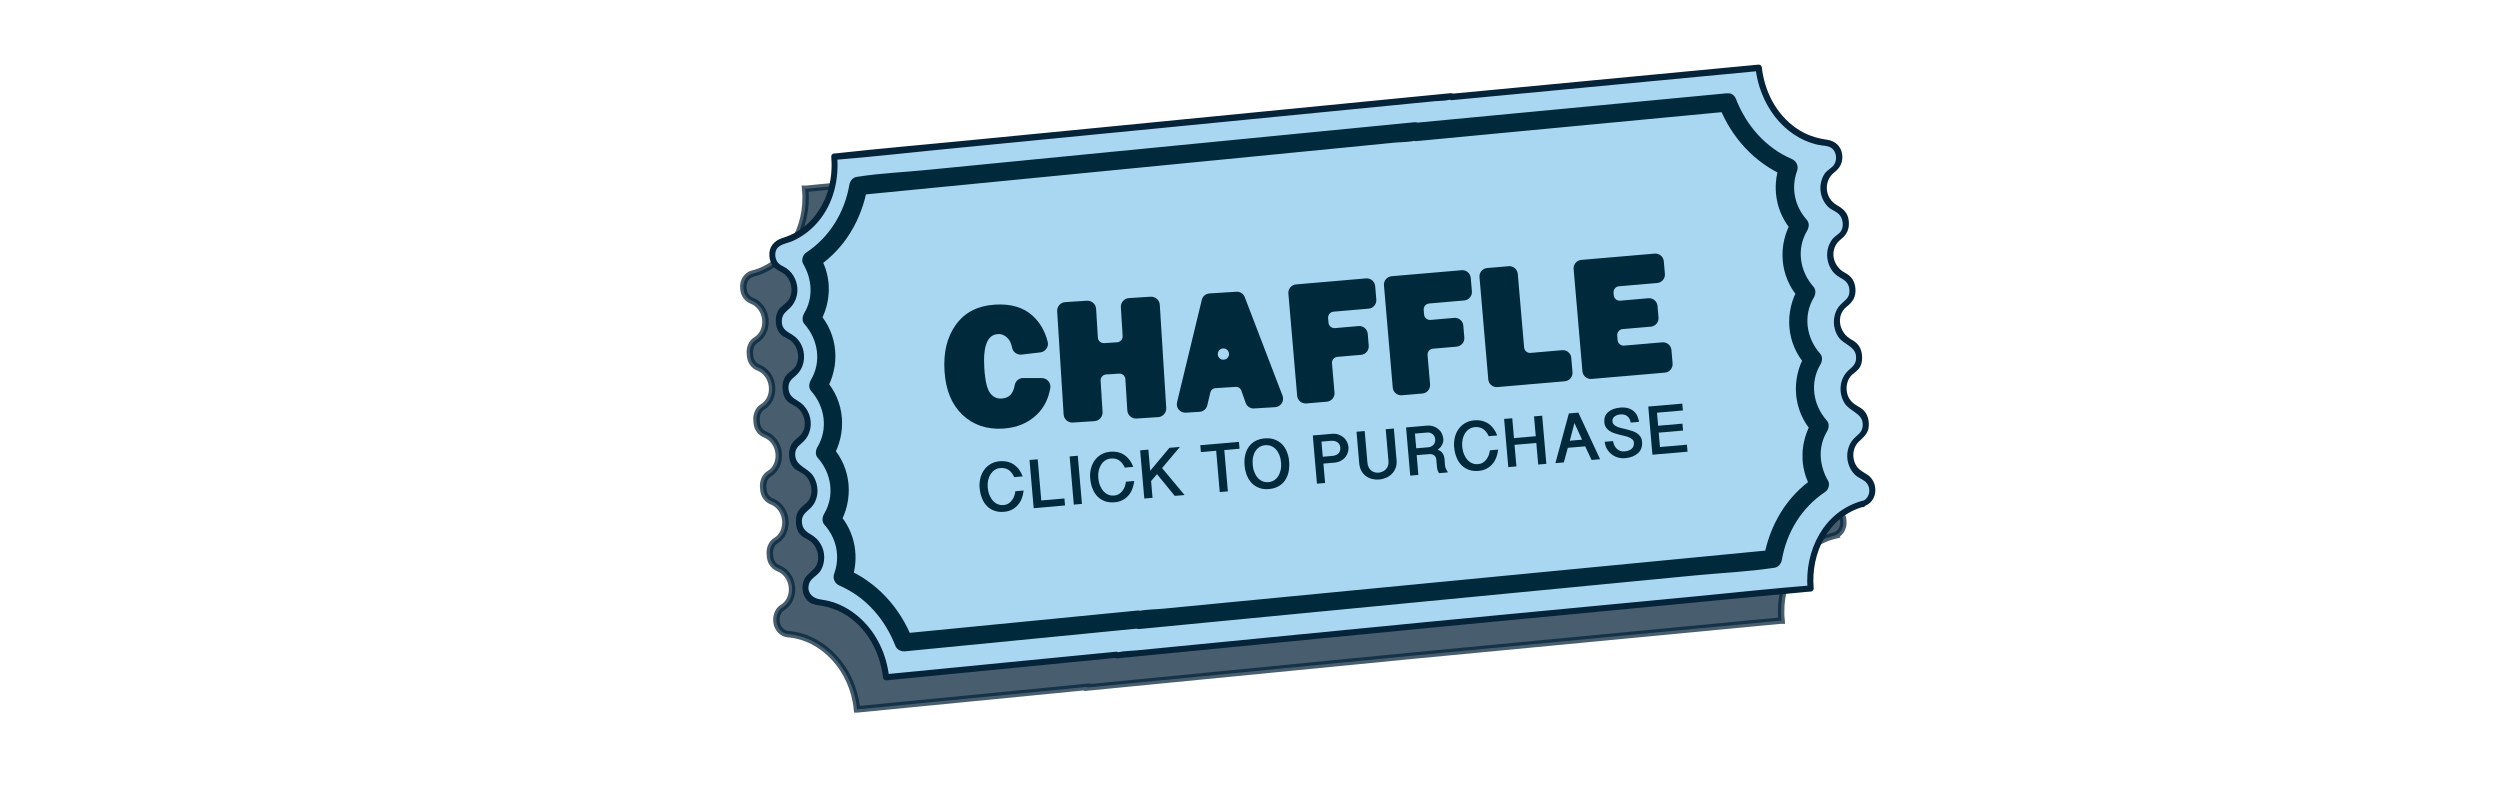 <?xml version="1.0" encoding="UTF-8"?><svg id="Layer_1" xmlns="http://www.w3.org/2000/svg" viewBox="0 0 504 162"><defs><style>.cls-1{isolation:isolate;opacity:.73;stroke:#052339;stroke-width:1.3px;}.cls-1,.cls-2,.cls-3{stroke-miterlimit:10;}.cls-1,.cls-4{fill:#052339;}.cls-2{stroke-width:.57px;}.cls-2,.cls-3{stroke:#00293b;}.cls-2,.cls-3,.cls-5{fill:#00293b;}.cls-3{stroke-width:.51px;}.cls-6{fill:#a9d7f2;}.cls-6,.cls-5,.cls-4{stroke-width:0px;}</style></defs><path class="cls-1" d="m369.75,108c1.19-.3,1.99-1.53,1.86-2.92l-.03-.27c-.11-1.08-.8-1.94-1.71-2.28-1.42-.55-2.52-1.99-2.7-3.78-.17-1.78.62-3.38,1.91-4.14.87-.51,1.32-1.65,1.21-2.76l-.05-.53c-.11-1.08-.8-1.94-1.71-2.28-1.42-.55-2.52-1.99-2.7-3.78-.17-1.78.62-3.38,1.91-4.14.87-.51,1.32-1.65,1.21-2.76l-.05-.53c-.11-1.08-.8-1.94-1.71-2.28-1.42-.55-2.52-1.99-2.7-3.77-.17-1.78.62-3.38,1.91-4.14.87-.51,1.32-1.65,1.21-2.76l-.05-.53c-.11-1.08-.8-1.94-1.71-2.28-1.42-.55-2.52-1.99-2.7-3.77-.17-1.78.62-3.38,1.91-4.14.87-.51,1.32-1.65,1.21-2.76l-.05-.53c-.11-1.08-.8-1.94-1.71-2.28-1.42-.55-2.52-1.99-2.7-3.77-.17-1.78.62-3.38,1.91-4.14.87-.51,1.32-1.65,1.21-2.76v-.11c-.15-1.34-1.13-2.38-2.33-2.49-7.07-.58-13.09-6.95-13.9-15.17h-.04s-61.93,5.88-61.93,5.88v-.13s-65.81,6.44-65.81,6.44l-58.35,5.71h-.25c.81,8.2-3.81,15.4-10.6,17.11-1.19.3-1.99,1.53-1.86,2.92l.03.27c.11,1.08.8,1.94,1.71,2.28,1.42.55,2.52,1.99,2.7,3.78.17,1.78-.62,3.38-1.91,4.14-.87.51-1.32,1.65-1.21,2.76l.05.53c.11,1.08.8,1.94,1.71,2.28,1.42.55,2.52,1.99,2.7,3.78.17,1.78-.62,3.38-1.91,4.14-.87.51-1.32,1.65-1.21,2.76l.05.53c.11,1.08.8,1.94,1.71,2.28,1.42.55,2.52,1.99,2.7,3.77.17,1.78-.62,3.38-1.91,4.14-.87.51-1.32,1.65-1.21,2.76l.05.53c.11,1.08.8,1.94,1.71,2.28,1.42.55,2.52,1.99,2.7,3.77s-.62,3.38-1.91,4.14c-.87.51-1.32,1.65-1.21,2.76l.05.53c.11,1.08.8,1.94,1.71,2.28,1.42.55,2.52,1.99,2.7,3.77.17,1.78-.62,3.38-1.91,4.14-.87.51-1.32,1.65-1.21,2.76v.11c.15,1.34,1.13,2.38,2.33,2.49,7.07.58,13.09,6.95,13.9,15.17h.04s46.4-4.54,46.4-4.54v.13s65.81-6.44,65.81-6.44l73.89-7.04h.25c-.81-8.2,3.81-15.4,10.6-17.11h0Z"/><path class="cls-6" d="m375.6,101.48c1.19-.3,1.99-1.53,1.86-2.92l-.03-.27c-.11-1.08-.8-1.94-1.71-2.28-1.42-.55-2.52-1.99-2.7-3.78-.17-1.78.62-3.38,1.91-4.14.87-.51,1.32-1.65,1.21-2.76l-.05-.53c-.11-1.08-.8-1.94-1.71-2.28-1.42-.55-2.52-1.99-2.7-3.78-.17-1.78.62-3.38,1.91-4.14.87-.51,1.32-1.65,1.21-2.76l-.05-.53c-.11-1.08-.8-1.94-1.71-2.28-1.42-.55-2.52-1.99-2.7-3.77-.17-1.78.62-3.38,1.91-4.14.87-.51,1.32-1.65,1.21-2.76l-.05-.53c-.11-1.08-.8-1.94-1.71-2.28-1.42-.55-2.52-1.99-2.7-3.77-.17-1.78.62-3.38,1.91-4.14.87-.51,1.32-1.65,1.21-2.76l-.05-.53c-.11-1.08-.8-1.94-1.71-2.28-1.42-.55-2.52-1.99-2.7-3.77-.17-1.78.62-3.38,1.91-4.14.87-.51,1.32-1.65,1.21-2.76v-.11c-.15-1.34-1.13-2.38-2.33-2.49-7.07-.58-13.09-6.95-13.9-15.17h-.04s-61.93,5.88-61.93,5.88v-.13s-65.81,6.44-65.81,6.44l-58.35,5.71h-.25c.81,8.2-3.81,15.4-10.6,17.11-1.19.3-1.99,1.53-1.86,2.92l.03.27c.11,1.08.8,1.94,1.71,2.28,1.42.55,2.52,1.99,2.7,3.78.17,1.78-.62,3.38-1.91,4.14-.87.51-1.32,1.65-1.21,2.76l.05.53c.11,1.08.8,1.94,1.71,2.28,1.42.55,2.52,1.99,2.7,3.78.17,1.78-.62,3.38-1.91,4.14-.87.51-1.32,1.65-1.21,2.76l.05.53c.11,1.08.8,1.94,1.71,2.28,1.42.55,2.52,1.99,2.7,3.77.17,1.78-.62,3.38-1.91,4.14-.87.51-1.32,1.65-1.21,2.76l.05.53c.11,1.08.8,1.94,1.71,2.28,1.42.55,2.52,1.99,2.7,3.77.17,1.78-.62,3.38-1.91,4.14-.87.51-1.32,1.65-1.21,2.76l.05.53c.11,1.08.8,1.94,1.71,2.28,1.42.55,2.52,1.99,2.7,3.77s-.62,3.38-1.91,4.14c-.87.51-1.32,1.65-1.21,2.76v.11c.15,1.34,1.13,2.38,2.33,2.49,7.07.58,13.09,6.95,13.9,15.17h.04s46.4-4.54,46.4-4.54v.13s65.81-6.44,65.81-6.44l73.89-7.04h.25c-.81-8.2,3.81-15.4,10.6-17.11h0Z"/><path class="cls-4" d="m375.85,102.04c2.82-.99,2.93-4.96.48-6.43-1.17-.7-2.07-1.21-2.51-2.61-.43-1.4-.15-2.95.92-3.96,1.26-1.18,2.16-1.94,2-3.86-.11-1.41-.71-2.45-1.96-3.14-1.25-.69-2.14-1.45-2.43-2.91-.25-1.28.07-2.69,1.03-3.59.61-.56,1.26-.88,1.65-1.66.36-.71.42-1.49.35-2.26-.14-1.5-.82-2.47-2.13-3.16-2.41-1.27-3.29-4.76-.96-6.63,1.27-1.01,1.9-2.01,1.76-3.69-.13-1.5-.82-2.48-2.13-3.16-2.57-1.35-3.21-4.88-.79-6.74,1.24-.96,1.74-2.12,1.58-3.71-.16-1.59-1.05-2.42-2.42-3.19-2.45-1.38-2.7-4.89-.49-6.59,1.16-.89,1.77-2.05,1.59-3.56-.21-1.7-1.4-2.79-3.07-3.02-2.24-.31-4.3-1.01-6.17-2.31-4.08-2.82-6.43-7.45-6.97-12.31-.04-.34-.38-.55-.7-.52-6.91.67-13.83,1.32-20.74,1.97l-33.46,3.18c-2.59.25-5.19.49-7.77.73l.7.52v-.13c-.05-.34-.39-.55-.71-.52-6.77.67-13.55,1.32-20.32,1.99-11.46,1.12-22.92,2.24-34.39,3.37-4.48.44-8.96.87-13.44,1.32l-30.14,2.94c-8.5.83-17.02,1.56-25.51,2.5-.2.02-.4.04-.6.05-.35.03-.55.39-.52.7.41,4.72-.93,9.64-4.34,13.06-1.53,1.54-3.38,2.62-5.44,3.25-1.73.54-2.84,1.8-2.69,3.7.06.72.28,1.4.72,1.98.69.9,1.82,1.07,2.59,1.88,1.11,1.16,1.46,2.92.85,4.42-.49,1.22-1.77,1.6-2.4,2.69-.7,1.23-.61,3.16.17,4.34.6.89,1.49,1.07,2.31,1.66,1.44,1.06,1.93,3.16,1.26,4.8-.45,1.09-1.49,1.45-2.16,2.31-.57.75-.75,1.72-.68,2.65.05.71.18,1.4.56,2,.6.93,1.51,1.11,2.35,1.74,1.3.97,1.86,2.83,1.41,4.38-.41,1.38-1.52,1.71-2.3,2.74-.94,1.23-.93,3.34-.1,4.63.56.88,1.36,1.08,2.18,1.61,1.43.93,2.05,2.9,1.57,4.51-.38,1.32-1.34,1.64-2.16,2.58-.63.72-.85,1.63-.82,2.56.01.76.14,1.51.53,2.17.56.92,1.37,1.13,2.22,1.69,1.23.8,1.84,2.35,1.72,3.77-.16,1.64-1.13,2.12-2.15,3.15-1.31,1.33-1.32,3.7-.07,5.07.66.73,1.45.92,2.38,1.05,1.36.18,2.65.53,3.89,1.1,5.28,2.42,8.41,7.89,9.05,13.5.04.34.38.55.7.52,13.55-1.32,27.08-2.65,40.62-3.98,1.95-.2,3.89-.38,5.84-.58l-.7-.52v.13c.05.34.39.55.71.52,8.21-.8,16.43-1.61,24.65-2.41,12.06-1.18,24.11-2.36,36.16-3.53,4.71-.46,9.42-.91,14.14-1.36,12.55-1.2,25.12-2.39,37.67-3.59,8.89-.85,17.8-1.72,26.69-2.54.2-.02.41-.03.61-.05.35-.03.55-.39.52-.7-.61-6.98,2.93-14.47,10.07-16.39.76-.2.59-1.42-.18-1.22-7.84,2.11-11.79,10.08-11.12,17.79l.52-.7c-7.54.59-15.05,1.43-22.58,2.15-12.91,1.24-25.84,2.46-38.74,3.69-5.12.48-10.24.97-15.36,1.47l-33.68,3.29-18.6,1.82-6.72.66c-1.22.11-2.53.12-3.73.36-.16.03-.35.03-.52.05l.7.52v-.13c-.05-.34-.39-.55-.71-.52-13.59,1.33-27.19,2.66-40.78,3.99-1.89.19-3.79.37-5.67.55l.7.52c-.5-4.48-2.44-8.72-5.79-11.79-1.56-1.42-3.41-2.56-5.41-3.22-.93-.3-1.86-.48-2.82-.63-1.6-.27-2.64-1.54-2.08-3.2.36-1.05,1.69-1.58,2.28-2.53.51-.81.74-1.76.75-2.72,0-1.96-1.04-3.69-2.74-4.64-1.04-.59-1.7-1.23-1.76-2.49-.07-1.85,1.4-2.17,2.28-3.44,1.18-1.69,1.11-4.06.03-5.78s-3.57-2-3.66-4.26c-.07-1.81,1.25-2.07,2.15-3.28.6-.79.93-1.77.98-2.76.1-2-.86-3.87-2.59-4.88-1.06-.63-1.81-1.17-1.89-2.5-.11-1.86,1.23-2.12,2.15-3.34,1.19-1.57,1.28-3.83.39-5.56-.41-.81-1.04-1.5-1.82-1.96-1.09-.67-2.05-1.12-2.07-2.62-.02-1.76,1.09-2.04,2.03-3.18.62-.76,1-1.72,1.09-2.69.19-1.87-.65-3.84-2.21-4.9-.61-.42-1.26-.57-1.73-1.17-.47-.61-.64-1.58-.37-2.36.46-1.33,2.28-1.46,3.41-1.97,1.95-.87,3.67-2.21,5.07-3.84,3.1-3.65,4.27-8.51,3.87-13.2l-.52.7c7.22-.58,14.43-1.4,21.64-2.11,10.78-1.06,21.56-2.1,32.34-3.16,4.15-.41,8.28-.81,12.43-1.21,11.11-1.09,22.23-2.18,33.34-3.27l15.8-1.55,5.43-.53c.96-.09,2.08-.05,3.01-.3.13-.04.27-.03.4-.04l-.7-.52v.13c.05.34.39.55.71.52,7-.66,13.99-1.33,20.99-1.99,11.13-1.06,22.25-2.11,33.38-3.17,2.53-.24,5.07-.48,7.6-.72l-.7-.52c.79,7,5.42,13.76,12.56,15.39.93.21,2.18.13,2.91.78.88.77,1.01,2.4.29,3.33-.53.67-1.33.99-1.83,1.71-.43.63-.69,1.38-.81,2.13-.24,1.63.3,3.36,1.47,4.53.57.58,1.25.78,1.88,1.23.96.68,1.34,2.09.97,3.25-.31.95-1.32,1.3-1.91,2.02-.5.62-.85,1.38-1,2.16-.31,1.54.08,3.22,1.07,4.46.49.61,1.09.99,1.75,1.36,1,.55,1.52,1.26,1.57,2.41.06,1.52-.84,1.9-1.75,2.81-.6.6-1.01,1.35-1.21,2.17-.38,1.47-.13,3.12.74,4.4,1.04,1.54,3.37,1.84,3.55,3.86.14,1.54-.61,2.03-1.61,2.95-.55.5-.96,1.16-1.21,1.87-.55,1.54-.34,3.3.52,4.68,1.04,1.65,3.55,2,3.65,4.13.07,1.61-.76,1.98-1.73,2.94-.66.65-1.08,1.48-1.27,2.39-.39,1.74.14,3.65,1.4,4.92.72.73,1.85.97,2.45,1.77.92,1.23.5,3.09-1,3.62-.76.26-.26,1.39.49,1.14l.02-.14Z"/><path class="cls-5" d="m346.54,21.36c2.47,6.29,7.1,11.44,13.34,14.15l-1.07-2.39c-1.68,4.65-.78,9.8,2.52,13.51l-.05-2.23c-2.97,5.02-2.53,11.32,1.4,15.73l-.05-2.23c-2.97,5.02-2.53,11.32,1.4,15.73l-.05-2.23c-2.97,5.02-2.53,11.32,1.4,15.73l-.05-2.23c-2.49,4.2-2.66,9.34-.17,13.6l.55-2.17c-5.58,3.71-9,9.66-10.14,16.18l1.57-1.63c-4.24.41-8.46.82-12.7,1.23-10.17.98-20.34,1.95-30.51,2.94-12.3,1.18-24.61,2.38-36.91,3.56-10.65,1.03-21.29,2.05-31.94,3.08-3.52.33-7.04.68-10.57,1.02-1.62.16-3.4.13-4.99.48-.07,0-.16.02-.23.03l2.09,1.57v-.13c-.11-1.03-1.15-1.66-2.11-1.57-13.79,1.35-27.6,2.7-41.39,4.05-1.98.19-3.94.39-5.92.58l1.97,1.1c-2.47-6.29-7.11-11.43-13.35-14.14l1.07,2.39c1.68-4.65.78-9.8-2.52-13.51l.05,2.23c2.97-5.02,2.53-11.32-1.4-15.73l.05,2.23c2.97-5.02,2.53-11.32-1.4-15.73l.05,2.23c2.97-5.02,2.53-11.32-1.4-15.73l.05,2.23c2.49-4.2,2.67-9.33.17-13.6l-.55,2.17c5.58-3.71,9-9.66,10.14-16.18l-1.57,1.63c3.72-.36,7.44-.73,11.16-1.09,8.93-.88,17.87-1.75,26.8-2.62l32.44-3.17c9.35-.92,18.7-1.83,28.05-2.75l9.22-.91c1.42-.14,3.04-.09,4.43-.44.06-.02.13-.01.2-.02l-2.09-1.57v.13c.11,1.03,1.14,1.65,2.11,1.57,7.1-.68,14.18-1.35,21.28-2.02,11.26-1.07,22.51-2.13,33.77-3.2,2.6-.25,5.2-.49,7.81-.74,2.37-.23,1.83-3.88-.53-3.66-7.1.68-14.18,1.35-21.28,2.02-11.26,1.07-22.51,2.13-33.77,3.2-2.6.25-5.2.49-7.81.74l2.09,1.57v-.13c-.11-1.03-1.15-1.66-2.11-1.57-3.72.36-7.44.73-11.16,1.09l-26.8,2.62c-10.81,1.06-21.63,2.11-32.44,3.17l-28.05,2.75c-4.52.45-9.16.63-13.64,1.34-.07,0-.13.01-.2.02-.85.09-1.44.84-1.57,1.63-.98,5.61-4,10.55-8.78,13.71-.6.4-.93,1.52-.55,2.17,1.81,3.09,2.11,6.82.24,9.97-.4.67-.52,1.6.05,2.23,2.76,3.11,3.45,7.61,1.29,11.25-.4.67-.52,1.6.05,2.23,2.76,3.11,3.45,7.61,1.29,11.25-.4.67-.52,1.6.05,2.23,2.76,3.11,3.45,7.61,1.29,11.25-.4.67-.52,1.6.05,2.23,2.44,2.74,3.22,6.4,1.96,9.87-.35.97.12,1.99,1.07,2.39,5.34,2.32,9.17,6.78,11.27,12.15.3.79,1.16,1.18,1.97,1.1,13.79-1.35,27.6-2.7,41.39-4.05l5.92-.58-2.09-1.57v.13c.11,1.03,1.15,1.66,2.11,1.57,4.24-.41,8.46-.82,12.7-1.23,10.17-.98,20.34-1.95,30.51-2.94,12.3-1.18,24.61-2.38,36.91-3.56,10.65-1.03,21.29-2.05,31.94-3.08,5.15-.5,10.43-.72,15.56-1.49.07,0,.15,0,.23-.03.85-.09,1.44-.84,1.57-1.63.98-5.61,4.01-10.54,8.78-13.71.6-.4.93-1.52.55-2.17-1.81-3.09-2.11-6.82-.24-9.97.4-.67.52-1.6-.05-2.23-2.76-3.11-3.45-7.61-1.29-11.25.4-.67.52-1.6-.05-2.23-2.76-3.11-3.45-7.61-1.29-11.25.4-.67.52-1.6-.05-2.23-2.76-3.11-3.45-7.61-1.29-11.25.4-.67.52-1.6-.05-2.23-2.44-2.74-3.22-6.4-1.96-9.87.35-.97-.12-1.99-1.07-2.39-5.34-2.32-9.17-6.78-11.27-12.15-.87-2.22-4.27-.76-3.4,1.46h0Z"/><path class="cls-3" d="m274.36,71.28l-4.77.41c-.8.07-1.38.77-1.32,1.57l.51,5.9c.07.8-.52,1.5-1.32,1.57l-4.13.35c-.8.07-1.5-.52-1.57-1.32l-1.77-20.6c-.07-.8.52-1.5,1.32-1.57l14.1-1.21c.8-.07,1.5.52,1.57,1.32l.23,2.7c.07.8-.52,1.5-1.32,1.57l-7.08.61c-.8.07-1.38.77-1.32,1.57l.08.93c.07.8.77,1.38,1.57,1.32l4.77-.41c.8-.07,1.5.52,1.57,1.32l.2,2.4c.07.8-.52,1.5-1.32,1.57h-.01Z"/><path class="cls-3" d="m293.63,69.63l-4.77.41c-.8.07-1.38.77-1.32,1.57l.51,5.9c.07.8-.52,1.5-1.32,1.57l-4.13.35c-.8.07-1.5-.52-1.57-1.32l-1.77-20.6c-.07-.8.52-1.5,1.32-1.57l14.1-1.21c.8-.07,1.5.52,1.57,1.32l.23,2.7c.07.8-.52,1.5-1.32,1.57l-7.08.61c-.8.07-1.38.77-1.32,1.57l.08.93c.07.8.77,1.38,1.57,1.32l4.77-.41c.8-.07,1.5.52,1.57,1.32l.2,2.4c.07.8-.52,1.5-1.32,1.57h-.01Z"/><path class="cls-3" d="m316.51,72.16l.25,2.88c.07.8-.52,1.5-1.32,1.57l-13.58,1.17c-.8.07-1.5-.52-1.57-1.32l-1.77-20.6c-.07-.8.52-1.5,1.32-1.57l4.32-.37c.8-.07,1.5.52,1.57,1.32l1.28,14.84c.07.8.77,1.38,1.57,1.32l6.37-.55c.8-.07,1.5.52,1.57,1.32h0Z"/><path class="cls-3" d="m336.71,70.58l.23,2.72c.07.8-.52,1.5-1.32,1.57l-14.78,1.27c-.8.07-1.5-.52-1.57-1.32l-1.77-20.6c-.07-.8.52-1.5,1.32-1.57l14.78-1.27c.8-.07,1.5.52,1.57,1.32l.22,2.53c.07.8-.52,1.5-1.32,1.57l-7.71.66c-.8.07-1.38.77-1.32,1.57l.04.52c.07.8.77,1.38,1.57,1.32l5.68-.49c.8-.07,1.5.52,1.57,1.32l.2,2.33c.07.8-.52,1.5-1.32,1.57l-5.68.49c-.8.07-1.38.77-1.32,1.57l.08.95c.07.8.77,1.38,1.57,1.32l7.71-.66c.8-.07,1.5.52,1.57,1.32h0Z"/><path class="cls-2" d="m206.24,76.5h3.77c.9,0,1.6.79,1.45,1.67-.36,2.14-1.24,3.87-2.62,5.2-1.73,1.67-3.95,2.58-6.62,2.75-3.22.2-5.88-.7-8-2.71-2.11-2.01-3.29-4.88-3.52-8.63-.24-3.75.52-6.77,2.25-9.17,1.73-2.4,4.27-3.7,7.63-3.91,3.14-.2,5.6.52,7.39,2.15,1.44,1.31,2.43,3.01,2.97,5.11.22.85-.38,1.7-1.25,1.8l-3.75.44c-.75.08-1.46-.39-1.61-1.13-.19-.91-.5-1.61-.97-2.08-.65-.67-1.39-.98-2.21-.92-2.29.14-3.29,2.52-3,7.13.16,2.58.57,4.32,1.22,5.2.65.88,1.52,1.3,2.6,1.23,1.6-.1,2.56-1.07,2.87-2.91.12-.69.69-1.21,1.39-1.21h.01Z"/><path class="cls-2" d="m233.53,61.47l1.3,20.79c.05.8-.56,1.5-1.37,1.55l-4.36.28c-.8.05-1.5-.56-1.55-1.37l-.39-6.31c-.05-.8-.74-1.41-1.55-1.37l-2.64.17c-.8.05-1.41.74-1.37,1.55l.39,6.31c.05.8-.56,1.5-1.37,1.55l-4.36.28c-.8.05-1.5-.56-1.55-1.37l-1.3-20.79c-.05-.8.56-1.5,1.37-1.55l4.36-.28c.8-.05,1.5.56,1.55,1.37l.36,5.81c.05.8.74,1.41,1.55,1.37l2.64-.17c.8-.05,1.41-.74,1.37-1.55l-.36-5.81c-.05-.8.56-1.5,1.37-1.55l4.36-.28c.8-.05,1.5.56,1.55,1.37h0Z"/><path class="cls-2" d="m251.39,81.1l-.87-2.45c-.22-.6-.79-.98-1.43-.94l-4.07.26c-.62.04-1.15.48-1.29,1.09l-.62,2.59c-.14.61-.67,1.05-1.29,1.09l-2.78.17c-.96.06-1.7-.82-1.47-1.75l4.99-20.64c.14-.61.67-1.04,1.3-1.08l5.41-.34c.62-.04,1.19.33,1.41.91l7.61,19.86c.35.89-.28,1.87-1.24,1.93l-4.23.26c-.63.04-1.22-.34-1.43-.94h0Zm-4.66-8.3h0c.94-.06,1.56-1,1.25-1.88h0c-.47-1.36-2.43-1.24-2.73.17h0c-.2.92.54,1.77,1.48,1.71h0Z"/><path class="cls-5" d="m199.12,98.2c.06.67.19,1.24.4,1.71.21.47.46.86.76,1.15.3.3.62.51.98.63.35.13.71.17,1.05.14s.68-.13.96-.3c.28-.17.52-.39.72-.65.2-.26.36-.55.48-.87s.19-.65.23-.98l1.67-.14c-.06.56-.19,1.09-.38,1.59-.19.5-.45.94-.78,1.32-.33.39-.73.7-1.19.94-.46.24-.99.39-1.59.44-.69.06-1.32,0-1.89-.19-.57-.19-1.07-.49-1.5-.9s-.78-.94-1.04-1.57c-.27-.63-.44-1.36-.51-2.19-.06-.65,0-1.27.14-1.89.15-.61.39-1.17.74-1.66.34-.49.78-.9,1.31-1.22s1.15-.51,1.86-.57c.6-.05,1.15-.01,1.64.12.49.13.92.33,1.31.61s.72.61.99,1c.28.4.51.84.7,1.32l-1.71.15c-.31-.67-.69-1.16-1.15-1.46-.46-.3-1.02-.43-1.67-.37-.42.04-.79.16-1.12.38-.33.22-.6.5-.83.85-.22.35-.38.75-.49,1.2-.1.45-.13.92-.09,1.41Z"/><path class="cls-5" d="m209.2,92.58l.72,8.31,4.67-.4.12,1.41-6.32.55-.84-9.71,1.64-.14Z"/><path class="cls-5" d="m217.28,91.88l.84,9.71-1.64.14-.84-9.71,1.64-.14Z"/><path class="cls-5" d="m221.41,96.28c.06.67.19,1.24.4,1.71.21.47.46.86.76,1.15.3.3.62.51.98.63.36.13.71.17,1.05.14s.68-.13.96-.3c.28-.17.52-.39.72-.65.2-.26.36-.55.48-.87s.19-.65.23-.98l1.67-.14c-.06.56-.19,1.09-.38,1.59-.19.5-.45.94-.78,1.32-.33.39-.73.7-1.19.94-.46.24-.99.39-1.59.44-.69.06-1.32,0-1.89-.19-.57-.19-1.07-.49-1.5-.9s-.78-.94-1.04-1.57c-.27-.63-.44-1.36-.51-2.19-.06-.65,0-1.27.14-1.89.15-.61.39-1.17.74-1.66s.78-.9,1.31-1.22,1.15-.51,1.86-.57c.6-.05,1.15-.01,1.64.12.49.13.92.33,1.31.61.38.27.71.61.99,1s.51.84.7,1.32l-1.71.15c-.31-.67-.69-1.16-1.15-1.46s-1.02-.43-1.67-.37c-.42.04-.79.16-1.12.38-.33.22-.61.5-.83.85-.22.35-.38.75-.49,1.2-.1.45-.13.92-.09,1.41Z"/><path class="cls-5" d="m231.51,90.65l.37,4.25,3.88-4.62,2.11-.18-3.6,4.26,4.54,5.44-1.98.17-3.58-4.38-1.19,1.39.29,3.38-1.66.14-.84-9.71,1.66-.14Z"/><path class="cls-5" d="m249.77,89.07l.12,1.39-3.07.27.72,8.33-1.64.14-.72-8.33-3.08.27-.12-1.39,7.79-.67Z"/><path class="cls-5" d="m259.89,93.07c.06.75.02,1.45-.12,2.1-.15.65-.39,1.21-.73,1.7s-.78.88-1.32,1.18c-.54.3-1.16.48-1.88.54s-1.37,0-1.94-.21-1.08-.52-1.5-.94-.76-.93-1.01-1.55c-.25-.61-.41-1.29-.48-2.05s-.03-1.45.12-2.09c.14-.64.39-1.2.73-1.68.34-.48.78-.87,1.32-1.16s1.16-.47,1.88-.53,1.37,0,1.95.21c.58.2,1.08.51,1.5.92.42.41.76.92,1.01,1.53.25.61.41,1.28.48,2.04Zm-1.64.13c-.05-.59-.17-1.11-.36-1.55-.19-.45-.42-.82-.71-1.11-.28-.29-.61-.5-.97-.64-.36-.13-.74-.18-1.14-.15s-.77.15-1.1.34c-.33.19-.61.46-.84.8-.23.33-.39.74-.5,1.21-.11.47-.13,1-.08,1.59s.17,1.11.36,1.56c.19.45.42.83.7,1.13s.6.52.96.66c.36.14.74.19,1.15.16s.76-.15,1.1-.35c.33-.2.61-.47.84-.82s.4-.76.51-1.23c.11-.48.14-1.01.09-1.6Z"/><path class="cls-5" d="m264.65,87.79l3.84-.33c.5-.04.95,0,1.35.14.4.14.74.34,1.03.59s.51.55.68.88c.17.33.26.67.3,1.02.03.37,0,.73-.11,1.09-.11.36-.28.69-.52.99-.24.29-.55.54-.92.74s-.8.32-1.3.36l-2.2.19.34,3.91-1.64.14-.84-9.71Zm2.03,4.29l1.85-.16c.34-.03.62-.09.84-.2.22-.1.4-.23.53-.38.13-.15.22-.32.26-.52s.06-.4.04-.62-.07-.41-.17-.59-.22-.32-.39-.44c-.16-.12-.36-.21-.59-.26-.23-.05-.49-.07-.79-.04l-1.85.16.26,3.04Z"/><path class="cls-5" d="m275.12,86.89l.56,6.43c.03.34.11.64.25.89.13.26.3.47.5.64.2.17.43.29.68.36.25.07.51.1.77.08.28-.02.55-.09.81-.2.26-.11.49-.26.68-.46.19-.19.34-.43.44-.7.1-.28.14-.59.11-.94l-.56-6.46,1.64-.14.55,6.39c.05.58-.01,1.1-.19,1.56-.18.46-.43.86-.76,1.19-.33.33-.72.6-1.17.79-.45.19-.92.31-1.42.35s-.94,0-1.39-.11c-.46-.11-.87-.3-1.24-.57-.37-.27-.67-.62-.92-1.05-.24-.43-.39-.95-.44-1.54l-.55-6.36,1.64-.14Z"/><path class="cls-5" d="m290.98,88.39c.04.43-.04.84-.23,1.23-.19.39-.5.75-.92,1.06.22.06.41.15.58.27.17.13.3.27.42.44.11.17.2.35.26.54.06.19.1.39.12.58l.12,1.41c.02.18.08.38.18.61.11.23.24.46.41.7l-1.8.16c-.08-.11-.15-.22-.2-.33s-.1-.23-.13-.35-.05-.22-.07-.32-.03-.19-.03-.27l-.13-1.48c-.01-.14-.05-.29-.11-.43-.06-.14-.15-.26-.27-.37-.12-.1-.27-.18-.45-.24-.18-.06-.4-.07-.65-.05l-2.48.21.34,3.98-1.64.14-.84-9.71,4.12-.36c.5-.04.95,0,1.36.13s.75.32,1.04.57.52.53.68.86c.17.33.26.67.29,1.01Zm-5.48,1.99l2.48-.21c.2-.02.39-.07.56-.16.17-.09.32-.2.45-.34.13-.14.22-.3.28-.49.06-.19.09-.39.07-.61s-.07-.41-.16-.59c-.09-.18-.21-.33-.35-.45-.14-.12-.31-.21-.5-.27-.19-.06-.39-.08-.6-.06l-2.48.21.26,2.97Z"/><path class="cls-5" d="m294.78,89.95c.06.67.19,1.24.4,1.71.21.47.46.86.76,1.15.3.3.62.51.98.63.36.13.71.17,1.05.14s.68-.13.96-.3c.28-.17.52-.39.72-.65.2-.26.36-.55.48-.87s.19-.65.23-.98l1.67-.14c-.06.56-.19,1.09-.38,1.59-.19.5-.45.94-.78,1.32-.33.39-.73.7-1.19.94-.46.24-.99.39-1.59.44-.69.06-1.32,0-1.89-.19-.57-.19-1.07-.49-1.5-.9s-.78-.94-1.04-1.57c-.27-.63-.44-1.36-.51-2.19-.06-.65,0-1.27.14-1.89.15-.61.39-1.17.74-1.66s.78-.9,1.31-1.22,1.15-.51,1.86-.57c.6-.05,1.15-.01,1.64.12.49.13.92.33,1.31.61.38.27.71.61.99,1s.51.84.7,1.32l-1.71.15c-.31-.67-.69-1.16-1.15-1.46s-1.02-.43-1.67-.37c-.42.04-.79.16-1.12.38-.33.22-.61.5-.83.85-.22.35-.38.75-.49,1.2-.1.45-.13.92-.09,1.41Z"/><path class="cls-5" d="m304.87,84.32l.35,4,4.39-.38-.35-4,1.64-.14.84,9.71-1.64.14-.38-4.35-4.39.38.38,4.35-1.64.14-.84-9.71,1.64-.14Z"/><path class="cls-5" d="m318.19,83.17l4.39,9.41-1.72.15-1.29-2.75-3.5.3c-.13.48-.26.97-.4,1.47-.14.49-.27.98-.4,1.47l-1.7.15,2.71-10.02,1.89-.16Zm-.78,2.12l-.94,3.56,2.47-.21-1.53-3.35Z"/><path class="cls-5" d="m325.19,88.93c.05.33.15.63.28.9.14.27.31.49.51.67.2.18.43.32.69.41.26.09.54.12.84.09.26-.02.52-.07.76-.15.24-.08.45-.19.62-.33.18-.14.31-.32.4-.53.09-.21.13-.46.1-.76-.02-.26-.12-.48-.3-.64-.18-.16-.4-.3-.67-.42-.27-.11-.58-.21-.92-.29-.34-.08-.69-.16-1.05-.25s-.71-.19-1.05-.31c-.35-.12-.66-.27-.94-.46s-.51-.42-.7-.71-.3-.63-.33-1.05.01-.81.15-1.15.35-.64.64-.89.63-.45,1.04-.6.87-.25,1.37-.29c.67-.06,1.23,0,1.69.15.46.16.84.38,1.13.66.3.29.52.61.67.98s.26.73.31,1.09l-1.68.14c-.05-.31-.14-.57-.27-.79-.12-.22-.28-.4-.46-.53-.18-.13-.38-.23-.6-.28-.22-.05-.45-.07-.69-.05-.22.02-.43.06-.64.12-.21.06-.39.15-.55.27-.16.11-.28.26-.37.42-.09.17-.12.37-.1.6.02.27.12.49.3.66.18.17.4.31.67.43.27.11.58.21.92.29s.69.16,1.05.25c.36.09.71.19,1.06.31.35.12.66.27.94.45s.51.42.7.7c.19.28.3.62.33,1.03.04.5-.01.94-.16,1.33-.15.39-.38.72-.69.99-.31.27-.68.49-1.11.66-.44.16-.92.27-1.46.32-.48.04-.95,0-1.41-.13-.46-.13-.89-.33-1.27-.62-.38-.29-.7-.64-.96-1.07-.26-.43-.42-.93-.48-1.49l1.68-.14Z"/><path class="cls-5" d="m339.15,81.36l.12,1.39-5.22.45.23,2.63,4.9-.42.12,1.39-4.9.42.25,2.9,5.44-.47.12,1.41-7.08.61-.84-9.71,6.86-.59Z"/></svg>